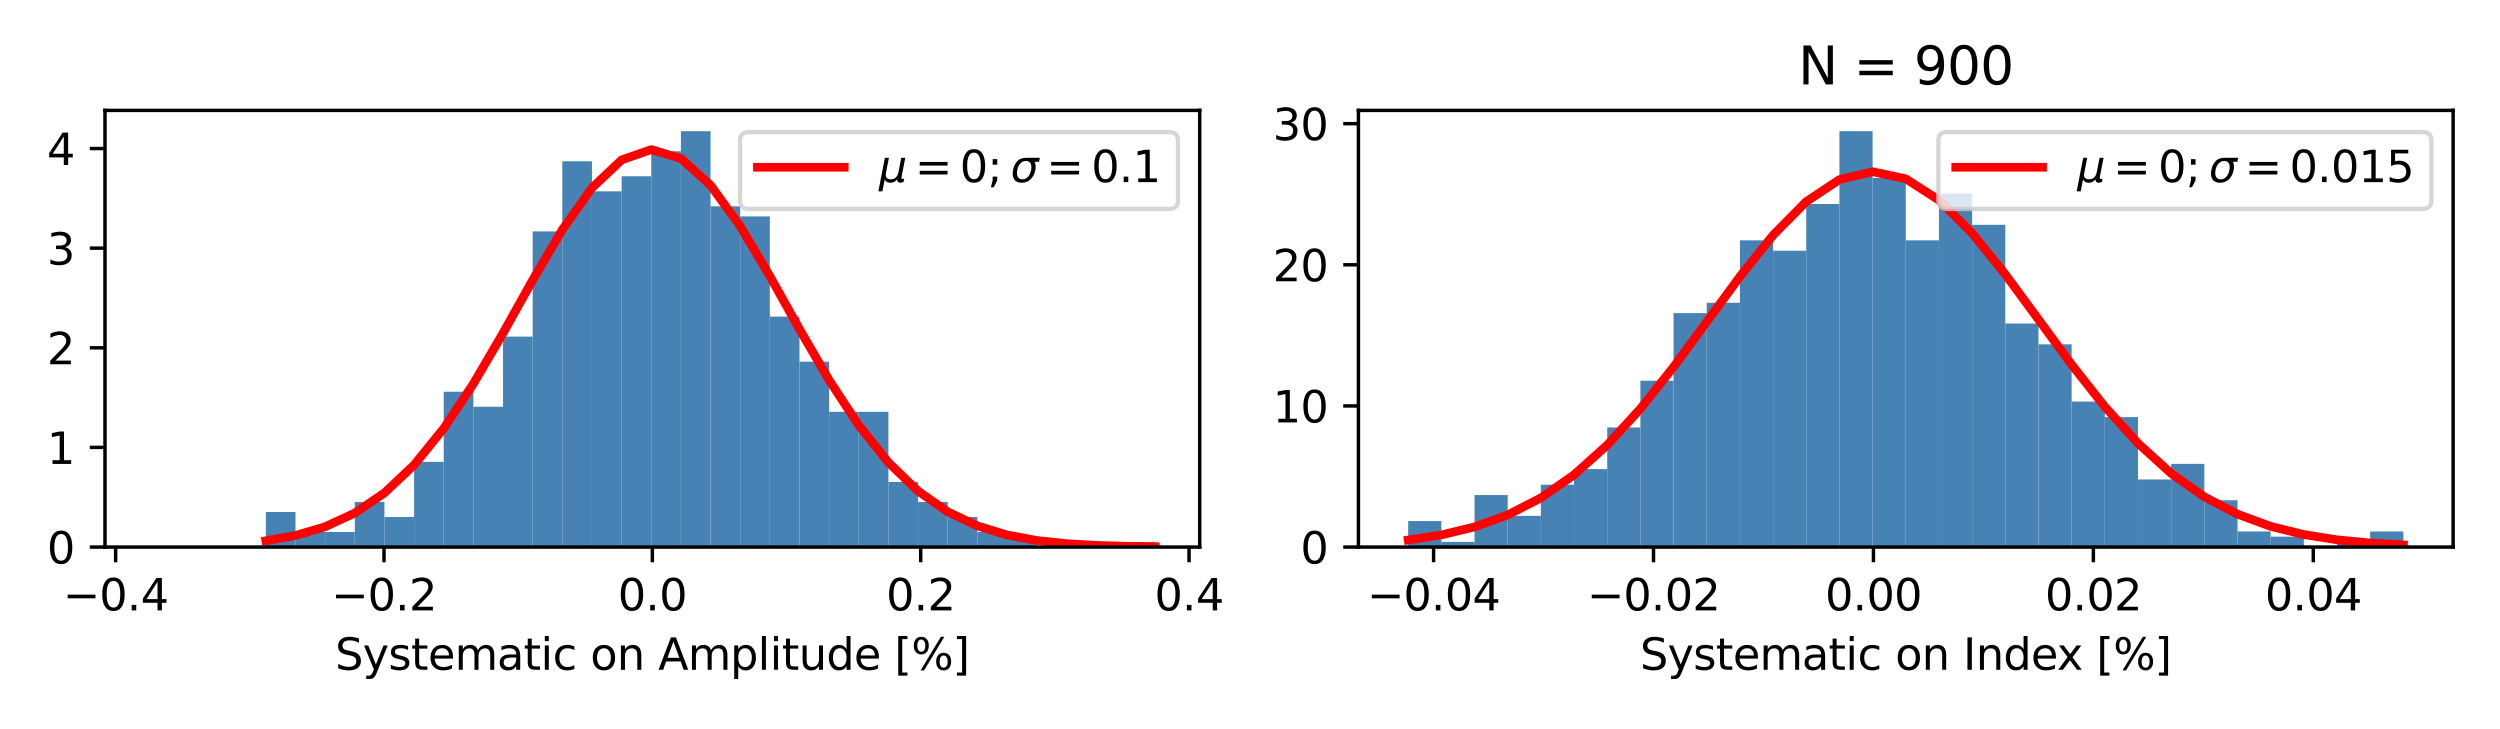 <?xml version="1.0" encoding="utf-8" standalone="no"?>
<!DOCTYPE svg PUBLIC "-//W3C//DTD SVG 1.1//EN"
  "http://www.w3.org/Graphics/SVG/1.1/DTD/svg11.dtd">
<svg xmlns:xlink="http://www.w3.org/1999/xlink" width="576pt" height="168pt" viewBox="0 0 576 168" xmlns="http://www.w3.org/2000/svg" version="1.1">
 <defs>
  <style type="text/css">*{stroke-linejoin: round; stroke-linecap: butt}</style>
 </defs>
 <g id="figure_1">
  <g id="patch_1">
   <path d="M 0 168 
L 576 168 
L 576 0 
L 0 0 
z
" style="fill: #ffffff"/>
  </g>
  <g id="axes_1">
   <g id="patch_2">
    <path d="M 24.19 126.04 
L 276.41 126.04 
L 276.41 25.44 
L 24.19 25.44 
z
" style="fill: #ffffff"/>
   </g>
   <g id="patch_3">
    <path d="M 61.25 126.04 
L 68.081 126.04 
L 68.081 117.96 
L 61.25 117.96 
z
" clip-path="url(#pd3897915d3)" style="fill: #4682b4"/>
   </g>
   <g id="patch_4">
    <path d="M 68.081 126.04 
L 74.911 126.04 
L 74.911 122.577 
L 68.081 122.577 
z
" clip-path="url(#pd3897915d3)" style="fill: #4682b4"/>
   </g>
   <g id="patch_5">
    <path d="M 74.911 126.04 
L 81.742 126.04 
L 81.742 122.577 
L 74.911 122.577 
z
" clip-path="url(#pd3897915d3)" style="fill: #4682b4"/>
   </g>
   <g id="patch_6">
    <path d="M 81.742 126.04 
L 88.572 126.04 
L 88.572 115.651 
L 81.742 115.651 
z
" clip-path="url(#pd3897915d3)" style="fill: #4682b4"/>
   </g>
   <g id="patch_7">
    <path d="M 88.572 126.04 
L 95.403 126.04 
L 95.403 119.114 
L 88.572 119.114 
z
" clip-path="url(#pd3897915d3)" style="fill: #4682b4"/>
   </g>
   <g id="patch_8">
    <path d="M 95.403 126.04 
L 102.233 126.04 
L 102.233 106.416 
L 95.403 106.416 
z
" clip-path="url(#pd3897915d3)" style="fill: #4682b4"/>
   </g>
   <g id="patch_9">
    <path d="M 102.233 126.04 
L 109.064 126.04 
L 109.064 90.256 
L 102.233 90.256 
z
" clip-path="url(#pd3897915d3)" style="fill: #4682b4"/>
   </g>
   <g id="patch_10">
    <path d="M 109.064 126.04 
L 115.894 126.04 
L 115.894 93.719 
L 109.064 93.719 
z
" clip-path="url(#pd3897915d3)" style="fill: #4682b4"/>
   </g>
   <g id="patch_11">
    <path d="M 115.894 126.04 
L 122.725 126.04 
L 122.725 77.558 
L 115.894 77.558 
z
" clip-path="url(#pd3897915d3)" style="fill: #4682b4"/>
   </g>
   <g id="patch_12">
    <path d="M 122.725 126.04 
L 129.555 126.04 
L 129.555 53.317 
L 122.725 53.317 
z
" clip-path="url(#pd3897915d3)" style="fill: #4682b4"/>
   </g>
   <g id="patch_13">
    <path d="M 129.555 126.04 
L 136.385 126.04 
L 136.385 37.156 
L 129.555 37.156 
z
" clip-path="url(#pd3897915d3)" style="fill: #4682b4"/>
   </g>
   <g id="patch_14">
    <path d="M 136.385 126.04 
L 143.216 126.04 
L 143.216 44.082 
L 136.385 44.082 
z
" clip-path="url(#pd3897915d3)" style="fill: #4682b4"/>
   </g>
   <g id="patch_15">
    <path d="M 143.216 126.04 
L 150.046 126.04 
L 150.046 40.619 
L 143.216 40.619 
z
" clip-path="url(#pd3897915d3)" style="fill: #4682b4"/>
   </g>
   <g id="patch_16">
    <path d="M 150.046 126.04 
L 156.877 126.04 
L 156.877 34.848 
L 150.046 34.848 
z
" clip-path="url(#pd3897915d3)" style="fill: #4682b4"/>
   </g>
   <g id="patch_17">
    <path d="M 156.877 126.04 
L 163.707 126.04 
L 163.707 30.23 
L 156.877 30.23 
z
" clip-path="url(#pd3897915d3)" style="fill: #4682b4"/>
   </g>
   <g id="patch_18">
    <path d="M 163.707 126.04 
L 170.538 126.04 
L 170.538 47.545 
L 163.707 47.545 
z
" clip-path="url(#pd3897915d3)" style="fill: #4682b4"/>
   </g>
   <g id="patch_19">
    <path d="M 170.538 126.04 
L 177.368 126.04 
L 177.368 49.854 
L 170.538 49.854 
z
" clip-path="url(#pd3897915d3)" style="fill: #4682b4"/>
   </g>
   <g id="patch_20">
    <path d="M 177.368 126.04 
L 184.199 126.04 
L 184.199 72.941 
L 177.368 72.941 
z
" clip-path="url(#pd3897915d3)" style="fill: #4682b4"/>
   </g>
   <g id="patch_21">
    <path d="M 184.199 126.04 
L 191.029 126.04 
L 191.029 83.33 
L 184.199 83.33 
z
" clip-path="url(#pd3897915d3)" style="fill: #4682b4"/>
   </g>
   <g id="patch_22">
    <path d="M 191.029 126.04 
L 197.859 126.04 
L 197.859 94.873 
L 191.029 94.873 
z
" clip-path="url(#pd3897915d3)" style="fill: #4682b4"/>
   </g>
   <g id="patch_23">
    <path d="M 197.859 126.04 
L 204.69 126.04 
L 204.69 94.873 
L 197.859 94.873 
z
" clip-path="url(#pd3897915d3)" style="fill: #4682b4"/>
   </g>
   <g id="patch_24">
    <path d="M 204.69 126.04 
L 211.52 126.04 
L 211.52 111.034 
L 204.69 111.034 
z
" clip-path="url(#pd3897915d3)" style="fill: #4682b4"/>
   </g>
   <g id="patch_25">
    <path d="M 211.52 126.04 
L 218.351 126.04 
L 218.351 115.651 
L 211.52 115.651 
z
" clip-path="url(#pd3897915d3)" style="fill: #4682b4"/>
   </g>
   <g id="patch_26">
    <path d="M 218.351 126.04 
L 225.181 126.04 
L 225.181 119.114 
L 218.351 119.114 
z
" clip-path="url(#pd3897915d3)" style="fill: #4682b4"/>
   </g>
   <g id="patch_27">
    <path d="M 225.181 126.04 
L 232.012 126.04 
L 232.012 122.577 
L 225.181 122.577 
z
" clip-path="url(#pd3897915d3)" style="fill: #4682b4"/>
   </g>
   <g id="patch_28">
    <path d="M 232.012 126.04 
L 238.842 126.04 
L 238.842 123.731 
L 232.012 123.731 
z
" clip-path="url(#pd3897915d3)" style="fill: #4682b4"/>
   </g>
   <g id="patch_29">
    <path d="M 238.842 126.04 
L 245.673 126.04 
L 245.673 126.04 
L 238.842 126.04 
z
" clip-path="url(#pd3897915d3)" style="fill: #4682b4"/>
   </g>
   <g id="patch_30">
    <path d="M 245.673 126.04 
L 252.503 126.04 
L 252.503 124.886 
L 245.673 124.886 
z
" clip-path="url(#pd3897915d3)" style="fill: #4682b4"/>
   </g>
   <g id="patch_31">
    <path d="M 252.503 126.04 
L 259.333 126.04 
L 259.333 124.886 
L 252.503 124.886 
z
" clip-path="url(#pd3897915d3)" style="fill: #4682b4"/>
   </g>
   <g id="patch_32">
    <path d="M 259.333 126.04 
L 266.164 126.04 
L 266.164 124.886 
L 259.333 124.886 
z
" clip-path="url(#pd3897915d3)" style="fill: #4682b4"/>
   </g>
   <g id="matplotlib.axis_1">
    <g id="xtick_1">
     <g id="line2d_1">
      <defs>
       <path id="m0d9886aeb5" d="M 0 0 
L 0 3.5 
" style="stroke: #000000; stroke-width: 0.8"/>
      </defs>
      <g>
       <use xlink:href="#m0d9886aeb5" x="26.644" y="126.04" style="stroke: #000000; stroke-width: 0.8"/>
      </g>
     </g>
     <g id="text_1">
      <!-- −0.4 -->
      <g transform="translate(14.503 140.638) scale(0.1 -0.1)">
       <defs>
        <path id="DejaVuSans-2212" d="M 678 2272 
L 4684 2272 
L 4684 1741 
L 678 1741 
L 678 2272 
z
" transform="scale(0.016)"/>
        <path id="DejaVuSans-30" d="M 2034 4250 
Q 1547 4250 1301 3770 
Q 1056 3291 1056 2328 
Q 1056 1369 1301 889 
Q 1547 409 2034 409 
Q 2525 409 2770 889 
Q 3016 1369 3016 2328 
Q 3016 3291 2770 3770 
Q 2525 4250 2034 4250 
z
M 2034 4750 
Q 2819 4750 3233 4129 
Q 3647 3509 3647 2328 
Q 3647 1150 3233 529 
Q 2819 -91 2034 -91 
Q 1250 -91 836 529 
Q 422 1150 422 2328 
Q 422 3509 836 4129 
Q 1250 4750 2034 4750 
z
" transform="scale(0.016)"/>
        <path id="DejaVuSans-2e" d="M 684 794 
L 1344 794 
L 1344 0 
L 684 0 
L 684 794 
z
" transform="scale(0.016)"/>
        <path id="DejaVuSans-34" d="M 2419 4116 
L 825 1625 
L 2419 1625 
L 2419 4116 
z
M 2253 4666 
L 3047 4666 
L 3047 1625 
L 3713 1625 
L 3713 1100 
L 3047 1100 
L 3047 0 
L 2419 0 
L 2419 1100 
L 313 1100 
L 313 1709 
L 2253 4666 
z
" transform="scale(0.016)"/>
       </defs>
       <use xlink:href="#DejaVuSans-2212"/>
       <use xlink:href="#DejaVuSans-30" x="83.789"/>
       <use xlink:href="#DejaVuSans-2e" x="147.412"/>
       <use xlink:href="#DejaVuSans-34" x="179.199"/>
      </g>
     </g>
    </g>
    <g id="xtick_2">
     <g id="line2d_2">
      <g>
       <use xlink:href="#m0d9886aeb5" x="88.472" y="126.04" style="stroke: #000000; stroke-width: 0.8"/>
      </g>
     </g>
     <g id="text_2">
      <!-- −0.2 -->
      <g transform="translate(76.33 140.638) scale(0.1 -0.1)">
       <defs>
        <path id="DejaVuSans-32" d="M 1228 531 
L 3431 531 
L 3431 0 
L 469 0 
L 469 531 
Q 828 903 1448 1529 
Q 2069 2156 2228 2338 
Q 2531 2678 2651 2914 
Q 2772 3150 2772 3378 
Q 2772 3750 2511 3984 
Q 2250 4219 1831 4219 
Q 1534 4219 1204 4116 
Q 875 4013 500 3803 
L 500 4441 
Q 881 4594 1212 4672 
Q 1544 4750 1819 4750 
Q 2544 4750 2975 4387 
Q 3406 4025 3406 3419 
Q 3406 3131 3298 2873 
Q 3191 2616 2906 2266 
Q 2828 2175 2409 1742 
Q 1991 1309 1228 531 
z
" transform="scale(0.016)"/>
       </defs>
       <use xlink:href="#DejaVuSans-2212"/>
       <use xlink:href="#DejaVuSans-30" x="83.789"/>
       <use xlink:href="#DejaVuSans-2e" x="147.412"/>
       <use xlink:href="#DejaVuSans-32" x="179.199"/>
      </g>
     </g>
    </g>
    <g id="xtick_3">
     <g id="line2d_3">
      <g>
       <use xlink:href="#m0d9886aeb5" x="150.3" y="126.04" style="stroke: #000000; stroke-width: 0.8"/>
      </g>
     </g>
     <g id="text_3">
      <!-- 0.0 -->
      <g transform="translate(142.348 140.638) scale(0.1 -0.1)">
       <use xlink:href="#DejaVuSans-30"/>
       <use xlink:href="#DejaVuSans-2e" x="63.623"/>
       <use xlink:href="#DejaVuSans-30" x="95.41"/>
      </g>
     </g>
    </g>
    <g id="xtick_4">
     <g id="line2d_4">
      <g>
       <use xlink:href="#m0d9886aeb5" x="212.128" y="126.04" style="stroke: #000000; stroke-width: 0.8"/>
      </g>
     </g>
     <g id="text_4">
      <!-- 0.2 -->
      <g transform="translate(204.176 140.638) scale(0.1 -0.1)">
       <use xlink:href="#DejaVuSans-30"/>
       <use xlink:href="#DejaVuSans-2e" x="63.623"/>
       <use xlink:href="#DejaVuSans-32" x="95.41"/>
      </g>
     </g>
    </g>
    <g id="xtick_5">
     <g id="line2d_5">
      <g>
       <use xlink:href="#m0d9886aeb5" x="273.956" y="126.04" style="stroke: #000000; stroke-width: 0.8"/>
      </g>
     </g>
     <g id="text_5">
      <!-- 0.4 -->
      <g transform="translate(266.004 140.638) scale(0.1 -0.1)">
       <use xlink:href="#DejaVuSans-30"/>
       <use xlink:href="#DejaVuSans-2e" x="63.623"/>
       <use xlink:href="#DejaVuSans-34" x="95.41"/>
      </g>
     </g>
    </g>
    <g id="text_6">
     <!-- Systematic on Amplitude [%] -->
     <g transform="translate(77.222 154.317) scale(0.1 -0.1)">
      <defs>
       <path id="DejaVuSans-53" d="M 3425 4513 
L 3425 3897 
Q 3066 4069 2747 4153 
Q 2428 4238 2131 4238 
Q 1616 4238 1336 4038 
Q 1056 3838 1056 3469 
Q 1056 3159 1242 3001 
Q 1428 2844 1947 2747 
L 2328 2669 
Q 3034 2534 3370 2195 
Q 3706 1856 3706 1288 
Q 3706 609 3251 259 
Q 2797 -91 1919 -91 
Q 1588 -91 1214 -16 
Q 841 59 441 206 
L 441 856 
Q 825 641 1194 531 
Q 1563 422 1919 422 
Q 2459 422 2753 634 
Q 3047 847 3047 1241 
Q 3047 1584 2836 1778 
Q 2625 1972 2144 2069 
L 1759 2144 
Q 1053 2284 737 2584 
Q 422 2884 422 3419 
Q 422 4038 858 4394 
Q 1294 4750 2059 4750 
Q 2388 4750 2728 4690 
Q 3069 4631 3425 4513 
z
" transform="scale(0.016)"/>
       <path id="DejaVuSans-79" d="M 2059 -325 
Q 1816 -950 1584 -1140 
Q 1353 -1331 966 -1331 
L 506 -1331 
L 506 -850 
L 844 -850 
Q 1081 -850 1212 -737 
Q 1344 -625 1503 -206 
L 1606 56 
L 191 3500 
L 800 3500 
L 1894 763 
L 2988 3500 
L 3597 3500 
L 2059 -325 
z
" transform="scale(0.016)"/>
       <path id="DejaVuSans-73" d="M 2834 3397 
L 2834 2853 
Q 2591 2978 2328 3040 
Q 2066 3103 1784 3103 
Q 1356 3103 1142 2972 
Q 928 2841 928 2578 
Q 928 2378 1081 2264 
Q 1234 2150 1697 2047 
L 1894 2003 
Q 2506 1872 2764 1633 
Q 3022 1394 3022 966 
Q 3022 478 2636 193 
Q 2250 -91 1575 -91 
Q 1294 -91 989 -36 
Q 684 19 347 128 
L 347 722 
Q 666 556 975 473 
Q 1284 391 1588 391 
Q 1994 391 2212 530 
Q 2431 669 2431 922 
Q 2431 1156 2273 1281 
Q 2116 1406 1581 1522 
L 1381 1569 
Q 847 1681 609 1914 
Q 372 2147 372 2553 
Q 372 3047 722 3315 
Q 1072 3584 1716 3584 
Q 2034 3584 2315 3537 
Q 2597 3491 2834 3397 
z
" transform="scale(0.016)"/>
       <path id="DejaVuSans-74" d="M 1172 4494 
L 1172 3500 
L 2356 3500 
L 2356 3053 
L 1172 3053 
L 1172 1153 
Q 1172 725 1289 603 
Q 1406 481 1766 481 
L 2356 481 
L 2356 0 
L 1766 0 
Q 1100 0 847 248 
Q 594 497 594 1153 
L 594 3053 
L 172 3053 
L 172 3500 
L 594 3500 
L 594 4494 
L 1172 4494 
z
" transform="scale(0.016)"/>
       <path id="DejaVuSans-65" d="M 3597 1894 
L 3597 1613 
L 953 1613 
Q 991 1019 1311 708 
Q 1631 397 2203 397 
Q 2534 397 2845 478 
Q 3156 559 3463 722 
L 3463 178 
Q 3153 47 2828 -22 
Q 2503 -91 2169 -91 
Q 1331 -91 842 396 
Q 353 884 353 1716 
Q 353 2575 817 3079 
Q 1281 3584 2069 3584 
Q 2775 3584 3186 3129 
Q 3597 2675 3597 1894 
z
M 3022 2063 
Q 3016 2534 2758 2815 
Q 2500 3097 2075 3097 
Q 1594 3097 1305 2825 
Q 1016 2553 972 2059 
L 3022 2063 
z
" transform="scale(0.016)"/>
       <path id="DejaVuSans-6d" d="M 3328 2828 
Q 3544 3216 3844 3400 
Q 4144 3584 4550 3584 
Q 5097 3584 5394 3201 
Q 5691 2819 5691 2113 
L 5691 0 
L 5113 0 
L 5113 2094 
Q 5113 2597 4934 2840 
Q 4756 3084 4391 3084 
Q 3944 3084 3684 2787 
Q 3425 2491 3425 1978 
L 3425 0 
L 2847 0 
L 2847 2094 
Q 2847 2600 2669 2842 
Q 2491 3084 2119 3084 
Q 1678 3084 1418 2786 
Q 1159 2488 1159 1978 
L 1159 0 
L 581 0 
L 581 3500 
L 1159 3500 
L 1159 2956 
Q 1356 3278 1631 3431 
Q 1906 3584 2284 3584 
Q 2666 3584 2933 3390 
Q 3200 3197 3328 2828 
z
" transform="scale(0.016)"/>
       <path id="DejaVuSans-61" d="M 2194 1759 
Q 1497 1759 1228 1600 
Q 959 1441 959 1056 
Q 959 750 1161 570 
Q 1363 391 1709 391 
Q 2188 391 2477 730 
Q 2766 1069 2766 1631 
L 2766 1759 
L 2194 1759 
z
M 3341 1997 
L 3341 0 
L 2766 0 
L 2766 531 
Q 2569 213 2275 61 
Q 1981 -91 1556 -91 
Q 1019 -91 701 211 
Q 384 513 384 1019 
Q 384 1609 779 1909 
Q 1175 2209 1959 2209 
L 2766 2209 
L 2766 2266 
Q 2766 2663 2505 2880 
Q 2244 3097 1772 3097 
Q 1472 3097 1187 3025 
Q 903 2953 641 2809 
L 641 3341 
Q 956 3463 1253 3523 
Q 1550 3584 1831 3584 
Q 2591 3584 2966 3190 
Q 3341 2797 3341 1997 
z
" transform="scale(0.016)"/>
       <path id="DejaVuSans-69" d="M 603 3500 
L 1178 3500 
L 1178 0 
L 603 0 
L 603 3500 
z
M 603 4863 
L 1178 4863 
L 1178 4134 
L 603 4134 
L 603 4863 
z
" transform="scale(0.016)"/>
       <path id="DejaVuSans-63" d="M 3122 3366 
L 3122 2828 
Q 2878 2963 2633 3030 
Q 2388 3097 2138 3097 
Q 1578 3097 1268 2742 
Q 959 2388 959 1747 
Q 959 1106 1268 751 
Q 1578 397 2138 397 
Q 2388 397 2633 464 
Q 2878 531 3122 666 
L 3122 134 
Q 2881 22 2623 -34 
Q 2366 -91 2075 -91 
Q 1284 -91 818 406 
Q 353 903 353 1747 
Q 353 2603 823 3093 
Q 1294 3584 2113 3584 
Q 2378 3584 2631 3529 
Q 2884 3475 3122 3366 
z
" transform="scale(0.016)"/>
       <path id="DejaVuSans-20" transform="scale(0.016)"/>
       <path id="DejaVuSans-6f" d="M 1959 3097 
Q 1497 3097 1228 2736 
Q 959 2375 959 1747 
Q 959 1119 1226 758 
Q 1494 397 1959 397 
Q 2419 397 2687 759 
Q 2956 1122 2956 1747 
Q 2956 2369 2687 2733 
Q 2419 3097 1959 3097 
z
M 1959 3584 
Q 2709 3584 3137 3096 
Q 3566 2609 3566 1747 
Q 3566 888 3137 398 
Q 2709 -91 1959 -91 
Q 1206 -91 779 398 
Q 353 888 353 1747 
Q 353 2609 779 3096 
Q 1206 3584 1959 3584 
z
" transform="scale(0.016)"/>
       <path id="DejaVuSans-6e" d="M 3513 2113 
L 3513 0 
L 2938 0 
L 2938 2094 
Q 2938 2591 2744 2837 
Q 2550 3084 2163 3084 
Q 1697 3084 1428 2787 
Q 1159 2491 1159 1978 
L 1159 0 
L 581 0 
L 581 3500 
L 1159 3500 
L 1159 2956 
Q 1366 3272 1645 3428 
Q 1925 3584 2291 3584 
Q 2894 3584 3203 3211 
Q 3513 2838 3513 2113 
z
" transform="scale(0.016)"/>
       <path id="DejaVuSans-41" d="M 2188 4044 
L 1331 1722 
L 3047 1722 
L 2188 4044 
z
M 1831 4666 
L 2547 4666 
L 4325 0 
L 3669 0 
L 3244 1197 
L 1141 1197 
L 716 0 
L 50 0 
L 1831 4666 
z
" transform="scale(0.016)"/>
       <path id="DejaVuSans-70" d="M 1159 525 
L 1159 -1331 
L 581 -1331 
L 581 3500 
L 1159 3500 
L 1159 2969 
Q 1341 3281 1617 3432 
Q 1894 3584 2278 3584 
Q 2916 3584 3314 3078 
Q 3713 2572 3713 1747 
Q 3713 922 3314 415 
Q 2916 -91 2278 -91 
Q 1894 -91 1617 61 
Q 1341 213 1159 525 
z
M 3116 1747 
Q 3116 2381 2855 2742 
Q 2594 3103 2138 3103 
Q 1681 3103 1420 2742 
Q 1159 2381 1159 1747 
Q 1159 1113 1420 752 
Q 1681 391 2138 391 
Q 2594 391 2855 752 
Q 3116 1113 3116 1747 
z
" transform="scale(0.016)"/>
       <path id="DejaVuSans-6c" d="M 603 4863 
L 1178 4863 
L 1178 0 
L 603 0 
L 603 4863 
z
" transform="scale(0.016)"/>
       <path id="DejaVuSans-75" d="M 544 1381 
L 544 3500 
L 1119 3500 
L 1119 1403 
Q 1119 906 1312 657 
Q 1506 409 1894 409 
Q 2359 409 2629 706 
Q 2900 1003 2900 1516 
L 2900 3500 
L 3475 3500 
L 3475 0 
L 2900 0 
L 2900 538 
Q 2691 219 2414 64 
Q 2138 -91 1772 -91 
Q 1169 -91 856 284 
Q 544 659 544 1381 
z
M 1991 3584 
L 1991 3584 
z
" transform="scale(0.016)"/>
       <path id="DejaVuSans-64" d="M 2906 2969 
L 2906 4863 
L 3481 4863 
L 3481 0 
L 2906 0 
L 2906 525 
Q 2725 213 2448 61 
Q 2172 -91 1784 -91 
Q 1150 -91 751 415 
Q 353 922 353 1747 
Q 353 2572 751 3078 
Q 1150 3584 1784 3584 
Q 2172 3584 2448 3432 
Q 2725 3281 2906 2969 
z
M 947 1747 
Q 947 1113 1208 752 
Q 1469 391 1925 391 
Q 2381 391 2643 752 
Q 2906 1113 2906 1747 
Q 2906 2381 2643 2742 
Q 2381 3103 1925 3103 
Q 1469 3103 1208 2742 
Q 947 2381 947 1747 
z
" transform="scale(0.016)"/>
       <path id="DejaVuSans-5b" d="M 550 4863 
L 1875 4863 
L 1875 4416 
L 1125 4416 
L 1125 -397 
L 1875 -397 
L 1875 -844 
L 550 -844 
L 550 4863 
z
" transform="scale(0.016)"/>
       <path id="DejaVuSans-25" d="M 4653 2053 
Q 4381 2053 4226 1822 
Q 4072 1591 4072 1178 
Q 4072 772 4226 539 
Q 4381 306 4653 306 
Q 4919 306 5073 539 
Q 5228 772 5228 1178 
Q 5228 1588 5073 1820 
Q 4919 2053 4653 2053 
z
M 4653 2450 
Q 5147 2450 5437 2106 
Q 5728 1763 5728 1178 
Q 5728 594 5436 251 
Q 5144 -91 4653 -91 
Q 4153 -91 3862 251 
Q 3572 594 3572 1178 
Q 3572 1766 3864 2108 
Q 4156 2450 4653 2450 
z
M 1428 4353 
Q 1159 4353 1004 4120 
Q 850 3888 850 3481 
Q 850 3069 1003 2837 
Q 1156 2606 1428 2606 
Q 1700 2606 1854 2837 
Q 2009 3069 2009 3481 
Q 2009 3884 1853 4118 
Q 1697 4353 1428 4353 
z
M 4250 4750 
L 4750 4750 
L 1831 -91 
L 1331 -91 
L 4250 4750 
z
M 1428 4750 
Q 1922 4750 2215 4408 
Q 2509 4066 2509 3481 
Q 2509 2891 2217 2550 
Q 1925 2209 1428 2209 
Q 931 2209 642 2551 
Q 353 2894 353 3481 
Q 353 4063 643 4406 
Q 934 4750 1428 4750 
z
" transform="scale(0.016)"/>
       <path id="DejaVuSans-5d" d="M 1947 4863 
L 1947 -844 
L 622 -844 
L 622 -397 
L 1369 -397 
L 1369 4416 
L 622 4416 
L 622 4863 
L 1947 4863 
z
" transform="scale(0.016)"/>
      </defs>
      <use xlink:href="#DejaVuSans-53"/>
      <use xlink:href="#DejaVuSans-79" x="63.477"/>
      <use xlink:href="#DejaVuSans-73" x="122.656"/>
      <use xlink:href="#DejaVuSans-74" x="174.756"/>
      <use xlink:href="#DejaVuSans-65" x="213.965"/>
      <use xlink:href="#DejaVuSans-6d" x="275.488"/>
      <use xlink:href="#DejaVuSans-61" x="372.9"/>
      <use xlink:href="#DejaVuSans-74" x="434.18"/>
      <use xlink:href="#DejaVuSans-69" x="473.389"/>
      <use xlink:href="#DejaVuSans-63" x="501.172"/>
      <use xlink:href="#DejaVuSans-20" x="556.152"/>
      <use xlink:href="#DejaVuSans-6f" x="587.939"/>
      <use xlink:href="#DejaVuSans-6e" x="649.121"/>
      <use xlink:href="#DejaVuSans-20" x="712.5"/>
      <use xlink:href="#DejaVuSans-41" x="744.287"/>
      <use xlink:href="#DejaVuSans-6d" x="812.695"/>
      <use xlink:href="#DejaVuSans-70" x="910.107"/>
      <use xlink:href="#DejaVuSans-6c" x="973.584"/>
      <use xlink:href="#DejaVuSans-69" x="1001.367"/>
      <use xlink:href="#DejaVuSans-74" x="1029.15"/>
      <use xlink:href="#DejaVuSans-75" x="1068.359"/>
      <use xlink:href="#DejaVuSans-64" x="1131.738"/>
      <use xlink:href="#DejaVuSans-65" x="1195.215"/>
      <use xlink:href="#DejaVuSans-20" x="1256.738"/>
      <use xlink:href="#DejaVuSans-5b" x="1288.525"/>
      <use xlink:href="#DejaVuSans-25" x="1327.539"/>
      <use xlink:href="#DejaVuSans-5d" x="1422.559"/>
     </g>
    </g>
   </g>
   <g id="matplotlib.axis_2">
    <g id="ytick_1">
     <g id="line2d_6">
      <defs>
       <path id="m1571044886" d="M 0 0 
L -3.5 0 
" style="stroke: #000000; stroke-width: 0.8"/>
      </defs>
      <g>
       <use xlink:href="#m1571044886" x="24.19" y="126.04" style="stroke: #000000; stroke-width: 0.8"/>
      </g>
     </g>
     <g id="text_7">
      <!-- 0 -->
      <g transform="translate(10.828 129.839) scale(0.1 -0.1)">
       <use xlink:href="#DejaVuSans-30"/>
      </g>
     </g>
    </g>
    <g id="ytick_2">
     <g id="line2d_7">
      <g>
       <use xlink:href="#m1571044886" x="24.19" y="103.086" style="stroke: #000000; stroke-width: 0.8"/>
      </g>
     </g>
     <g id="text_8">
      <!-- 1 -->
      <g transform="translate(10.828 106.885) scale(0.1 -0.1)">
       <defs>
        <path id="DejaVuSans-31" d="M 794 531 
L 1825 531 
L 1825 4091 
L 703 3866 
L 703 4441 
L 1819 4666 
L 2450 4666 
L 2450 531 
L 3481 531 
L 3481 0 
L 794 0 
L 794 531 
z
" transform="scale(0.016)"/>
       </defs>
       <use xlink:href="#DejaVuSans-31"/>
      </g>
     </g>
    </g>
    <g id="ytick_3">
     <g id="line2d_8">
      <g>
       <use xlink:href="#m1571044886" x="24.19" y="80.131" style="stroke: #000000; stroke-width: 0.8"/>
      </g>
     </g>
     <g id="text_9">
      <!-- 2 -->
      <g transform="translate(10.828 83.93) scale(0.1 -0.1)">
       <use xlink:href="#DejaVuSans-32"/>
      </g>
     </g>
    </g>
    <g id="ytick_4">
     <g id="line2d_9">
      <g>
       <use xlink:href="#m1571044886" x="24.19" y="57.177" style="stroke: #000000; stroke-width: 0.8"/>
      </g>
     </g>
     <g id="text_10">
      <!-- 3 -->
      <g transform="translate(10.828 60.976) scale(0.1 -0.1)">
       <defs>
        <path id="DejaVuSans-33" d="M 2597 2516 
Q 3050 2419 3304 2112 
Q 3559 1806 3559 1356 
Q 3559 666 3084 287 
Q 2609 -91 1734 -91 
Q 1441 -91 1130 -33 
Q 819 25 488 141 
L 488 750 
Q 750 597 1062 519 
Q 1375 441 1716 441 
Q 2309 441 2620 675 
Q 2931 909 2931 1356 
Q 2931 1769 2642 2001 
Q 2353 2234 1838 2234 
L 1294 2234 
L 1294 2753 
L 1863 2753 
Q 2328 2753 2575 2939 
Q 2822 3125 2822 3475 
Q 2822 3834 2567 4026 
Q 2313 4219 1838 4219 
Q 1578 4219 1281 4162 
Q 984 4106 628 3988 
L 628 4550 
Q 988 4650 1302 4700 
Q 1616 4750 1894 4750 
Q 2613 4750 3031 4423 
Q 3450 4097 3450 3541 
Q 3450 3153 3228 2886 
Q 3006 2619 2597 2516 
z
" transform="scale(0.016)"/>
       </defs>
       <use xlink:href="#DejaVuSans-33"/>
      </g>
     </g>
    </g>
    <g id="ytick_5">
     <g id="line2d_10">
      <g>
       <use xlink:href="#m1571044886" x="24.19" y="34.222" style="stroke: #000000; stroke-width: 0.8"/>
      </g>
     </g>
     <g id="text_11">
      <!-- 4 -->
      <g transform="translate(10.828 38.021) scale(0.1 -0.1)">
       <use xlink:href="#DejaVuSans-34"/>
      </g>
     </g>
    </g>
   </g>
   <g id="line2d_11">
    <path d="M 61.25 124.595 
L 68.081 123.374 
L 74.911 121.358 
L 81.742 118.209 
L 88.572 113.566 
L 95.403 107.116 
L 102.233 98.699 
L 109.064 88.421 
L 115.894 76.745 
L 122.725 64.522 
L 129.555 52.927 
L 136.385 43.287 
L 143.216 36.838 
L 150.046 34.468 
L 156.877 36.514 
L 163.707 42.685 
L 170.538 52.128 
L 177.368 63.624 
L 184.199 75.843 
L 191.029 87.594 
L 197.859 97.997 
L 204.69 106.56 
L 211.52 113.152 
L 218.351 117.92 
L 225.181 121.168 
L 232.012 123.256 
L 238.842 124.525 
L 245.673 125.255 
L 252.503 125.652 
L 259.333 125.858 
L 266.164 125.958 
" clip-path="url(#pd3897915d3)" style="fill: none; stroke: #ff0000; stroke-width: 2; stroke-linecap: square"/>
   </g>
   <g id="patch_33">
    <path d="M 24.19 126.04 
L 24.19 25.44 
" style="fill: none; stroke: #000000; stroke-width: 0.8; stroke-linejoin: miter; stroke-linecap: square"/>
   </g>
   <g id="patch_34">
    <path d="M 276.41 126.04 
L 276.41 25.44 
" style="fill: none; stroke: #000000; stroke-width: 0.8; stroke-linejoin: miter; stroke-linecap: square"/>
   </g>
   <g id="patch_35">
    <path d="M 24.19 126.04 
L 276.41 126.04 
" style="fill: none; stroke: #000000; stroke-width: 0.8; stroke-linejoin: miter; stroke-linecap: square"/>
   </g>
   <g id="patch_36">
    <path d="M 24.19 25.44 
L 276.41 25.44 
" style="fill: none; stroke: #000000; stroke-width: 0.8; stroke-linejoin: miter; stroke-linecap: square"/>
   </g>
   <g id="legend_1">
    <g id="patch_37">
     <path d="M 172.51 48.138 
L 269.41 48.138 
Q 271.41 48.138 271.41 46.138 
L 271.41 32.44 
Q 271.41 30.44 269.41 30.44 
L 172.51 30.44 
Q 170.51 30.44 170.51 32.44 
L 170.51 46.138 
Q 170.51 48.138 172.51 48.138 
z
" style="fill: #ffffff; opacity: 0.8; stroke: #cccccc; stroke-linejoin: miter"/>
    </g>
    <g id="line2d_12">
     <path d="M 174.51 38.538 
L 184.51 38.538 
L 194.51 38.538 
" style="fill: none; stroke: #ff0000; stroke-width: 2; stroke-linecap: square"/>
    </g>
    <g id="text_12">
     <!-- $\mu = 0; \sigma = 0.1$ -->
     <g transform="translate(202.51 42.038) scale(0.1 -0.1)">
      <defs>
       <path id="DejaVuSans-Oblique-3bc" d="M -84 -1331 
L 856 3500 
L 1434 3500 
L 1009 1322 
Q 997 1256 987 1175 
Q 978 1094 978 1013 
Q 978 722 1161 565 
Q 1344 409 1684 409 
Q 2147 409 2431 671 
Q 2716 934 2816 1459 
L 3213 3500 
L 3788 3500 
L 3266 809 
Q 3253 750 3248 706 
Q 3244 663 3244 628 
Q 3244 531 3283 486 
Q 3322 441 3406 441 
Q 3438 441 3492 456 
Q 3547 472 3647 513 
L 3559 50 
Q 3422 -19 3297 -55 
Q 3172 -91 3053 -91 
Q 2847 -91 2730 40 
Q 2613 172 2613 403 
Q 2438 153 2195 31 
Q 1953 -91 1625 -91 
Q 1334 -91 1117 43 
Q 900 178 831 397 
L 494 -1331 
L -84 -1331 
z
" transform="scale(0.016)"/>
       <path id="DejaVuSans-3d" d="M 678 2906 
L 4684 2906 
L 4684 2381 
L 678 2381 
L 678 2906 
z
M 678 1631 
L 4684 1631 
L 4684 1100 
L 678 1100 
L 678 1631 
z
" transform="scale(0.016)"/>
       <path id="DejaVuSans-3b" d="M 750 3309 
L 1409 3309 
L 1409 2516 
L 750 2516 
L 750 3309 
z
M 750 794 
L 1409 794 
L 1409 256 
L 897 -744 
L 494 -744 
L 750 256 
L 750 794 
z
" transform="scale(0.016)"/>
       <path id="DejaVuSans-Oblique-3c3" d="M 2219 3044 
Q 1744 3044 1422 2700 
Q 1081 2341 969 1747 
Q 844 1119 1044 756 
Q 1241 397 1706 397 
Q 2166 397 2503 759 
Q 2844 1122 2966 1747 
Q 3075 2319 2881 2700 
Q 2700 3044 2219 3044 
z
M 2309 3503 
L 4219 3500 
L 4106 2925 
L 3463 2925 
Q 3706 2438 3575 1747 
Q 3406 888 2884 400 
Q 2359 -91 1609 -91 
Q 856 -91 525 400 
Q 194 888 363 1747 
Q 528 2609 1050 3097 
Q 1484 3503 2309 3503 
z
" transform="scale(0.016)"/>
      </defs>
      <use xlink:href="#DejaVuSans-Oblique-3bc" transform="translate(0 0.781)"/>
      <use xlink:href="#DejaVuSans-3d" transform="translate(83.105 0.781)"/>
      <use xlink:href="#DejaVuSans-30" transform="translate(186.377 0.781)"/>
      <use xlink:href="#DejaVuSans-3b" transform="translate(250 0.781)"/>
      <use xlink:href="#DejaVuSans-Oblique-3c3" transform="translate(303.174 0.781)"/>
      <use xlink:href="#DejaVuSans-3d" transform="translate(386.035 0.781)"/>
      <use xlink:href="#DejaVuSans-30" transform="translate(489.307 0.781)"/>
      <use xlink:href="#DejaVuSans-2e" transform="translate(552.93 0.781)"/>
      <use xlink:href="#DejaVuSans-31" transform="translate(584.717 0.781)"/>
     </g>
    </g>
   </g>
  </g>
  <g id="axes_2">
   <g id="patch_38">
    <path d="M 312.98 126.04 
L 565.2 126.04 
L 565.2 25.44 
L 312.98 25.44 
z
" style="fill: #ffffff"/>
   </g>
   <g id="patch_39">
    <path d="M 324.445 126.04 
L 332.088 126.04 
L 332.088 120.052 
L 324.445 120.052 
z
" clip-path="url(#pc96716da14)" style="fill: #4682b4"/>
   </g>
   <g id="patch_40">
    <path d="M 332.088 126.04 
L 339.731 126.04 
L 339.731 124.842 
L 332.088 124.842 
z
" clip-path="url(#pc96716da14)" style="fill: #4682b4"/>
   </g>
   <g id="patch_41">
    <path d="M 339.731 126.04 
L 347.374 126.04 
L 347.374 114.064 
L 339.731 114.064 
z
" clip-path="url(#pc96716da14)" style="fill: #4682b4"/>
   </g>
   <g id="patch_42">
    <path d="M 347.374 126.04 
L 355.017 126.04 
L 355.017 118.854 
L 347.374 118.854 
z
" clip-path="url(#pc96716da14)" style="fill: #4682b4"/>
   </g>
   <g id="patch_43">
    <path d="M 355.017 126.04 
L 362.66 126.04 
L 362.66 111.669 
L 355.017 111.669 
z
" clip-path="url(#pc96716da14)" style="fill: #4682b4"/>
   </g>
   <g id="patch_44">
    <path d="M 362.66 126.04 
L 370.303 126.04 
L 370.303 108.076 
L 362.66 108.076 
z
" clip-path="url(#pc96716da14)" style="fill: #4682b4"/>
   </g>
   <g id="patch_45">
    <path d="M 370.303 126.04 
L 377.946 126.04 
L 377.946 98.495 
L 370.303 98.495 
z
" clip-path="url(#pc96716da14)" style="fill: #4682b4"/>
   </g>
   <g id="patch_46">
    <path d="M 377.946 126.04 
L 385.589 126.04 
L 385.589 87.716 
L 377.946 87.716 
z
" clip-path="url(#pc96716da14)" style="fill: #4682b4"/>
   </g>
   <g id="patch_47">
    <path d="M 385.589 126.04 
L 393.232 126.04 
L 393.232 72.147 
L 385.589 72.147 
z
" clip-path="url(#pc96716da14)" style="fill: #4682b4"/>
   </g>
   <g id="patch_48">
    <path d="M 393.232 126.04 
L 400.875 126.04 
L 400.875 69.752 
L 393.232 69.752 
z
" clip-path="url(#pc96716da14)" style="fill: #4682b4"/>
   </g>
   <g id="patch_49">
    <path d="M 400.875 126.04 
L 408.518 126.04 
L 408.518 55.38 
L 400.875 55.38 
z
" clip-path="url(#pc96716da14)" style="fill: #4682b4"/>
   </g>
   <g id="patch_50">
    <path d="M 408.518 126.04 
L 416.161 126.04 
L 416.161 57.776 
L 408.518 57.776 
z
" clip-path="url(#pc96716da14)" style="fill: #4682b4"/>
   </g>
   <g id="patch_51">
    <path d="M 416.161 126.04 
L 423.804 126.04 
L 423.804 46.997 
L 416.161 46.997 
z
" clip-path="url(#pc96716da14)" style="fill: #4682b4"/>
   </g>
   <g id="patch_52">
    <path d="M 423.804 126.04 
L 431.447 126.04 
L 431.447 30.23 
L 423.804 30.23 
z
" clip-path="url(#pc96716da14)" style="fill: #4682b4"/>
   </g>
   <g id="patch_53">
    <path d="M 431.447 126.04 
L 439.09 126.04 
L 439.09 41.009 
L 431.447 41.009 
z
" clip-path="url(#pc96716da14)" style="fill: #4682b4"/>
   </g>
   <g id="patch_54">
    <path d="M 439.09 126.04 
L 446.733 126.04 
L 446.733 55.38 
L 439.09 55.38 
z
" clip-path="url(#pc96716da14)" style="fill: #4682b4"/>
   </g>
   <g id="patch_55">
    <path d="M 446.733 126.04 
L 454.376 126.04 
L 454.376 44.602 
L 446.733 44.602 
z
" clip-path="url(#pc96716da14)" style="fill: #4682b4"/>
   </g>
   <g id="patch_56">
    <path d="M 454.376 126.04 
L 462.019 126.04 
L 462.019 51.788 
L 454.376 51.788 
z
" clip-path="url(#pc96716da14)" style="fill: #4682b4"/>
   </g>
   <g id="patch_57">
    <path d="M 462.019 126.04 
L 469.662 126.04 
L 469.662 74.542 
L 462.019 74.542 
z
" clip-path="url(#pc96716da14)" style="fill: #4682b4"/>
   </g>
   <g id="patch_58">
    <path d="M 469.662 126.04 
L 477.305 126.04 
L 477.305 79.333 
L 469.662 79.333 
z
" clip-path="url(#pc96716da14)" style="fill: #4682b4"/>
   </g>
   <g id="patch_59">
    <path d="M 477.305 126.04 
L 484.948 126.04 
L 484.948 92.507 
L 477.305 92.507 
z
" clip-path="url(#pc96716da14)" style="fill: #4682b4"/>
   </g>
   <g id="patch_60">
    <path d="M 484.948 126.04 
L 492.591 126.04 
L 492.591 96.1 
L 484.948 96.1 
z
" clip-path="url(#pc96716da14)" style="fill: #4682b4"/>
   </g>
   <g id="patch_61">
    <path d="M 492.591 126.04 
L 500.234 126.04 
L 500.234 110.471 
L 492.591 110.471 
z
" clip-path="url(#pc96716da14)" style="fill: #4682b4"/>
   </g>
   <g id="patch_62">
    <path d="M 500.234 126.04 
L 507.877 126.04 
L 507.877 106.878 
L 500.234 106.878 
z
" clip-path="url(#pc96716da14)" style="fill: #4682b4"/>
   </g>
   <g id="patch_63">
    <path d="M 507.877 126.04 
L 515.52 126.04 
L 515.52 115.261 
L 507.877 115.261 
z
" clip-path="url(#pc96716da14)" style="fill: #4682b4"/>
   </g>
   <g id="patch_64">
    <path d="M 515.52 126.04 
L 523.163 126.04 
L 523.163 122.447 
L 515.52 122.447 
z
" clip-path="url(#pc96716da14)" style="fill: #4682b4"/>
   </g>
   <g id="patch_65">
    <path d="M 523.163 126.04 
L 530.806 126.04 
L 530.806 123.645 
L 523.163 123.645 
z
" clip-path="url(#pc96716da14)" style="fill: #4682b4"/>
   </g>
   <g id="patch_66">
    <path d="M 530.806 126.04 
L 538.449 126.04 
L 538.449 126.04 
L 530.806 126.04 
z
" clip-path="url(#pc96716da14)" style="fill: #4682b4"/>
   </g>
   <g id="patch_67">
    <path d="M 538.449 126.04 
L 546.092 126.04 
L 546.092 124.842 
L 538.449 124.842 
z
" clip-path="url(#pc96716da14)" style="fill: #4682b4"/>
   </g>
   <g id="patch_68">
    <path d="M 546.092 126.04 
L 553.735 126.04 
L 553.735 122.447 
L 546.092 122.447 
z
" clip-path="url(#pc96716da14)" style="fill: #4682b4"/>
   </g>
   <g id="matplotlib.axis_3">
    <g id="xtick_6">
     <g id="line2d_13">
      <g>
       <use xlink:href="#m0d9886aeb5" x="330.303" y="126.04" style="stroke: #000000; stroke-width: 0.8"/>
      </g>
     </g>
     <g id="text_13">
      <!-- −0.04 -->
      <g transform="translate(314.98 140.638) scale(0.1 -0.1)">
       <use xlink:href="#DejaVuSans-2212"/>
       <use xlink:href="#DejaVuSans-30" x="83.789"/>
       <use xlink:href="#DejaVuSans-2e" x="147.412"/>
       <use xlink:href="#DejaVuSans-30" x="179.199"/>
       <use xlink:href="#DejaVuSans-34" x="242.822"/>
      </g>
     </g>
    </g>
    <g id="xtick_7">
     <g id="line2d_14">
      <g>
       <use xlink:href="#m0d9886aeb5" x="380.972" y="126.04" style="stroke: #000000; stroke-width: 0.8"/>
      </g>
     </g>
     <g id="text_14">
      <!-- −0.02 -->
      <g transform="translate(365.65 140.638) scale(0.1 -0.1)">
       <use xlink:href="#DejaVuSans-2212"/>
       <use xlink:href="#DejaVuSans-30" x="83.789"/>
       <use xlink:href="#DejaVuSans-2e" x="147.412"/>
       <use xlink:href="#DejaVuSans-30" x="179.199"/>
       <use xlink:href="#DejaVuSans-32" x="242.822"/>
      </g>
     </g>
    </g>
    <g id="xtick_8">
     <g id="line2d_15">
      <g>
       <use xlink:href="#m0d9886aeb5" x="431.642" y="126.04" style="stroke: #000000; stroke-width: 0.8"/>
      </g>
     </g>
     <g id="text_15">
      <!-- 0.00 -->
      <g transform="translate(420.509 140.638) scale(0.1 -0.1)">
       <use xlink:href="#DejaVuSans-30"/>
       <use xlink:href="#DejaVuSans-2e" x="63.623"/>
       <use xlink:href="#DejaVuSans-30" x="95.41"/>
       <use xlink:href="#DejaVuSans-30" x="159.033"/>
      </g>
     </g>
    </g>
    <g id="xtick_9">
     <g id="line2d_16">
      <g>
       <use xlink:href="#m0d9886aeb5" x="482.311" y="126.04" style="stroke: #000000; stroke-width: 0.8"/>
      </g>
     </g>
     <g id="text_16">
      <!-- 0.02 -->
      <g transform="translate(471.178 140.638) scale(0.1 -0.1)">
       <use xlink:href="#DejaVuSans-30"/>
       <use xlink:href="#DejaVuSans-2e" x="63.623"/>
       <use xlink:href="#DejaVuSans-30" x="95.41"/>
       <use xlink:href="#DejaVuSans-32" x="159.033"/>
      </g>
     </g>
    </g>
    <g id="xtick_10">
     <g id="line2d_17">
      <g>
       <use xlink:href="#m0d9886aeb5" x="532.981" y="126.04" style="stroke: #000000; stroke-width: 0.8"/>
      </g>
     </g>
     <g id="text_17">
      <!-- 0.04 -->
      <g transform="translate(521.848 140.638) scale(0.1 -0.1)">
       <use xlink:href="#DejaVuSans-30"/>
       <use xlink:href="#DejaVuSans-2e" x="63.623"/>
       <use xlink:href="#DejaVuSans-30" x="95.41"/>
       <use xlink:href="#DejaVuSans-34" x="159.033"/>
      </g>
     </g>
    </g>
    <g id="text_18">
     <!-- Systematic on Index [%] -->
     <g transform="translate(377.868 154.317) scale(0.1 -0.1)">
      <defs>
       <path id="DejaVuSans-49" d="M 628 4666 
L 1259 4666 
L 1259 0 
L 628 0 
L 628 4666 
z
" transform="scale(0.016)"/>
       <path id="DejaVuSans-78" d="M 3513 3500 
L 2247 1797 
L 3578 0 
L 2900 0 
L 1881 1375 
L 863 0 
L 184 0 
L 1544 1831 
L 300 3500 
L 978 3500 
L 1906 2253 
L 2834 3500 
L 3513 3500 
z
" transform="scale(0.016)"/>
      </defs>
      <use xlink:href="#DejaVuSans-53"/>
      <use xlink:href="#DejaVuSans-79" x="63.477"/>
      <use xlink:href="#DejaVuSans-73" x="122.656"/>
      <use xlink:href="#DejaVuSans-74" x="174.756"/>
      <use xlink:href="#DejaVuSans-65" x="213.965"/>
      <use xlink:href="#DejaVuSans-6d" x="275.488"/>
      <use xlink:href="#DejaVuSans-61" x="372.9"/>
      <use xlink:href="#DejaVuSans-74" x="434.18"/>
      <use xlink:href="#DejaVuSans-69" x="473.389"/>
      <use xlink:href="#DejaVuSans-63" x="501.172"/>
      <use xlink:href="#DejaVuSans-20" x="556.152"/>
      <use xlink:href="#DejaVuSans-6f" x="587.939"/>
      <use xlink:href="#DejaVuSans-6e" x="649.121"/>
      <use xlink:href="#DejaVuSans-20" x="712.5"/>
      <use xlink:href="#DejaVuSans-49" x="744.287"/>
      <use xlink:href="#DejaVuSans-6e" x="773.779"/>
      <use xlink:href="#DejaVuSans-64" x="837.158"/>
      <use xlink:href="#DejaVuSans-65" x="900.635"/>
      <use xlink:href="#DejaVuSans-78" x="960.408"/>
      <use xlink:href="#DejaVuSans-20" x="1019.588"/>
      <use xlink:href="#DejaVuSans-5b" x="1051.375"/>
      <use xlink:href="#DejaVuSans-25" x="1090.389"/>
      <use xlink:href="#DejaVuSans-5d" x="1185.408"/>
     </g>
    </g>
   </g>
   <g id="matplotlib.axis_4">
    <g id="ytick_6">
     <g id="line2d_18">
      <g>
       <use xlink:href="#m1571044886" x="312.98" y="126.04" style="stroke: #000000; stroke-width: 0.8"/>
      </g>
     </g>
     <g id="text_19">
      <!-- 0 -->
      <g transform="translate(299.618 129.839) scale(0.1 -0.1)">
       <use xlink:href="#DejaVuSans-30"/>
      </g>
     </g>
    </g>
    <g id="ytick_7">
     <g id="line2d_19">
      <g>
       <use xlink:href="#m1571044886" x="312.98" y="93.523" style="stroke: #000000; stroke-width: 0.8"/>
      </g>
     </g>
     <g id="text_20">
      <!-- 10 -->
      <g transform="translate(293.255 97.322) scale(0.1 -0.1)">
       <use xlink:href="#DejaVuSans-31"/>
       <use xlink:href="#DejaVuSans-30" x="63.623"/>
      </g>
     </g>
    </g>
    <g id="ytick_8">
     <g id="line2d_20">
      <g>
       <use xlink:href="#m1571044886" x="312.98" y="61.006" style="stroke: #000000; stroke-width: 0.8"/>
      </g>
     </g>
     <g id="text_21">
      <!-- 20 -->
      <g transform="translate(293.255 64.805) scale(0.1 -0.1)">
       <use xlink:href="#DejaVuSans-32"/>
       <use xlink:href="#DejaVuSans-30" x="63.623"/>
      </g>
     </g>
    </g>
    <g id="ytick_9">
     <g id="line2d_21">
      <g>
       <use xlink:href="#m1571044886" x="312.98" y="28.489" style="stroke: #000000; stroke-width: 0.8"/>
      </g>
     </g>
     <g id="text_22">
      <!-- 30 -->
      <g transform="translate(293.255 32.288) scale(0.1 -0.1)">
       <use xlink:href="#DejaVuSans-33"/>
       <use xlink:href="#DejaVuSans-30" x="63.623"/>
      </g>
     </g>
    </g>
   </g>
   <g id="line2d_22">
    <path d="M 324.445 124.422 
L 332.088 123.243 
L 339.731 121.398 
L 347.374 118.641 
L 355.017 114.713 
L 362.66 109.389 
L 370.303 102.533 
L 377.946 94.169 
L 385.589 84.542 
L 393.232 74.148 
L 400.875 63.724 
L 408.518 54.173 
L 416.161 46.444 
L 423.804 41.377 
L 431.447 39.559 
L 439.09 41.203 
L 446.733 46.115 
L 454.376 53.728 
L 462.019 63.209 
L 469.662 73.611 
L 477.305 84.025 
L 484.948 93.706 
L 492.591 102.142 
L 500.234 109.078 
L 507.877 114.478 
L 515.52 118.471 
L 523.163 121.282 
L 530.806 123.167 
L 538.449 124.374 
L 546.092 125.112 
L 553.735 125.544 
" clip-path="url(#pc96716da14)" style="fill: none; stroke: #ff0000; stroke-width: 2; stroke-linecap: square"/>
   </g>
   <g id="patch_69">
    <path d="M 312.98 126.04 
L 312.98 25.44 
" style="fill: none; stroke: #000000; stroke-width: 0.8; stroke-linejoin: miter; stroke-linecap: square"/>
   </g>
   <g id="patch_70">
    <path d="M 565.2 126.04 
L 565.2 25.44 
" style="fill: none; stroke: #000000; stroke-width: 0.8; stroke-linejoin: miter; stroke-linecap: square"/>
   </g>
   <g id="patch_71">
    <path d="M 312.98 126.04 
L 565.2 126.04 
" style="fill: none; stroke: #000000; stroke-width: 0.8; stroke-linejoin: miter; stroke-linecap: square"/>
   </g>
   <g id="patch_72">
    <path d="M 312.98 25.44 
L 565.2 25.44 
" style="fill: none; stroke: #000000; stroke-width: 0.8; stroke-linejoin: miter; stroke-linecap: square"/>
   </g>
   <g id="text_23">
    <!-- N = 900 -->
    <g transform="translate(414.307 19.44) scale(0.12 -0.12)">
     <defs>
      <path id="DejaVuSans-4e" d="M 628 4666 
L 1478 4666 
L 3547 763 
L 3547 4666 
L 4159 4666 
L 4159 0 
L 3309 0 
L 1241 3903 
L 1241 0 
L 628 0 
L 628 4666 
z
" transform="scale(0.016)"/>
      <path id="DejaVuSans-39" d="M 703 97 
L 703 672 
Q 941 559 1184 500 
Q 1428 441 1663 441 
Q 2288 441 2617 861 
Q 2947 1281 2994 2138 
Q 2813 1869 2534 1725 
Q 2256 1581 1919 1581 
Q 1219 1581 811 2004 
Q 403 2428 403 3163 
Q 403 3881 828 4315 
Q 1253 4750 1959 4750 
Q 2769 4750 3195 4129 
Q 3622 3509 3622 2328 
Q 3622 1225 3098 567 
Q 2575 -91 1691 -91 
Q 1453 -91 1209 -44 
Q 966 3 703 97 
z
M 1959 2075 
Q 2384 2075 2632 2365 
Q 2881 2656 2881 3163 
Q 2881 3666 2632 3958 
Q 2384 4250 1959 4250 
Q 1534 4250 1286 3958 
Q 1038 3666 1038 3163 
Q 1038 2656 1286 2365 
Q 1534 2075 1959 2075 
z
" transform="scale(0.016)"/>
     </defs>
     <use xlink:href="#DejaVuSans-4e"/>
     <use xlink:href="#DejaVuSans-20" x="74.805"/>
     <use xlink:href="#DejaVuSans-3d" x="106.592"/>
     <use xlink:href="#DejaVuSans-20" x="190.381"/>
     <use xlink:href="#DejaVuSans-39" x="222.168"/>
     <use xlink:href="#DejaVuSans-30" x="285.791"/>
     <use xlink:href="#DejaVuSans-30" x="349.414"/>
    </g>
   </g>
   <g id="legend_2">
    <g id="patch_73">
     <path d="M 448.6 48.138 
L 558.2 48.138 
Q 560.2 48.138 560.2 46.138 
L 560.2 32.44 
Q 560.2 30.44 558.2 30.44 
L 448.6 30.44 
Q 446.6 30.44 446.6 32.44 
L 446.6 46.138 
Q 446.6 48.138 448.6 48.138 
z
" style="fill: #ffffff; opacity: 0.8; stroke: #cccccc; stroke-linejoin: miter"/>
    </g>
    <g id="line2d_23">
     <path d="M 450.6 38.538 
L 460.6 38.538 
L 470.6 38.538 
" style="fill: none; stroke: #ff0000; stroke-width: 2; stroke-linecap: square"/>
    </g>
    <g id="text_24">
     <!-- $\mu = 0; \sigma = 0.015$ -->
     <g transform="translate(478.6 42.038) scale(0.1 -0.1)">
      <defs>
       <path id="DejaVuSans-35" d="M 691 4666 
L 3169 4666 
L 3169 4134 
L 1269 4134 
L 1269 2991 
Q 1406 3038 1543 3061 
Q 1681 3084 1819 3084 
Q 2600 3084 3056 2656 
Q 3513 2228 3513 1497 
Q 3513 744 3044 326 
Q 2575 -91 1722 -91 
Q 1428 -91 1123 -41 
Q 819 9 494 109 
L 494 744 
Q 775 591 1075 516 
Q 1375 441 1709 441 
Q 2250 441 2565 725 
Q 2881 1009 2881 1497 
Q 2881 1984 2565 2268 
Q 2250 2553 1709 2553 
Q 1456 2553 1204 2497 
Q 953 2441 691 2322 
L 691 4666 
z
" transform="scale(0.016)"/>
      </defs>
      <use xlink:href="#DejaVuSans-Oblique-3bc" transform="translate(0 0.781)"/>
      <use xlink:href="#DejaVuSans-3d" transform="translate(83.105 0.781)"/>
      <use xlink:href="#DejaVuSans-30" transform="translate(186.377 0.781)"/>
      <use xlink:href="#DejaVuSans-3b" transform="translate(250 0.781)"/>
      <use xlink:href="#DejaVuSans-Oblique-3c3" transform="translate(303.174 0.781)"/>
      <use xlink:href="#DejaVuSans-3d" transform="translate(386.035 0.781)"/>
      <use xlink:href="#DejaVuSans-30" transform="translate(489.307 0.781)"/>
      <use xlink:href="#DejaVuSans-2e" transform="translate(552.93 0.781)"/>
      <use xlink:href="#DejaVuSans-30" transform="translate(584.717 0.781)"/>
      <use xlink:href="#DejaVuSans-31" transform="translate(648.34 0.781)"/>
      <use xlink:href="#DejaVuSans-35" transform="translate(711.963 0.781)"/>
     </g>
    </g>
   </g>
  </g>
 </g>
 <defs>
  <clipPath id="pd3897915d3">
   <rect x="24.19" y="25.44" width="252.22" height="100.6"/>
  </clipPath>
  <clipPath id="pc96716da14">
   <rect x="312.98" y="25.44" width="252.22" height="100.6"/>
  </clipPath>
 </defs>
</svg>
